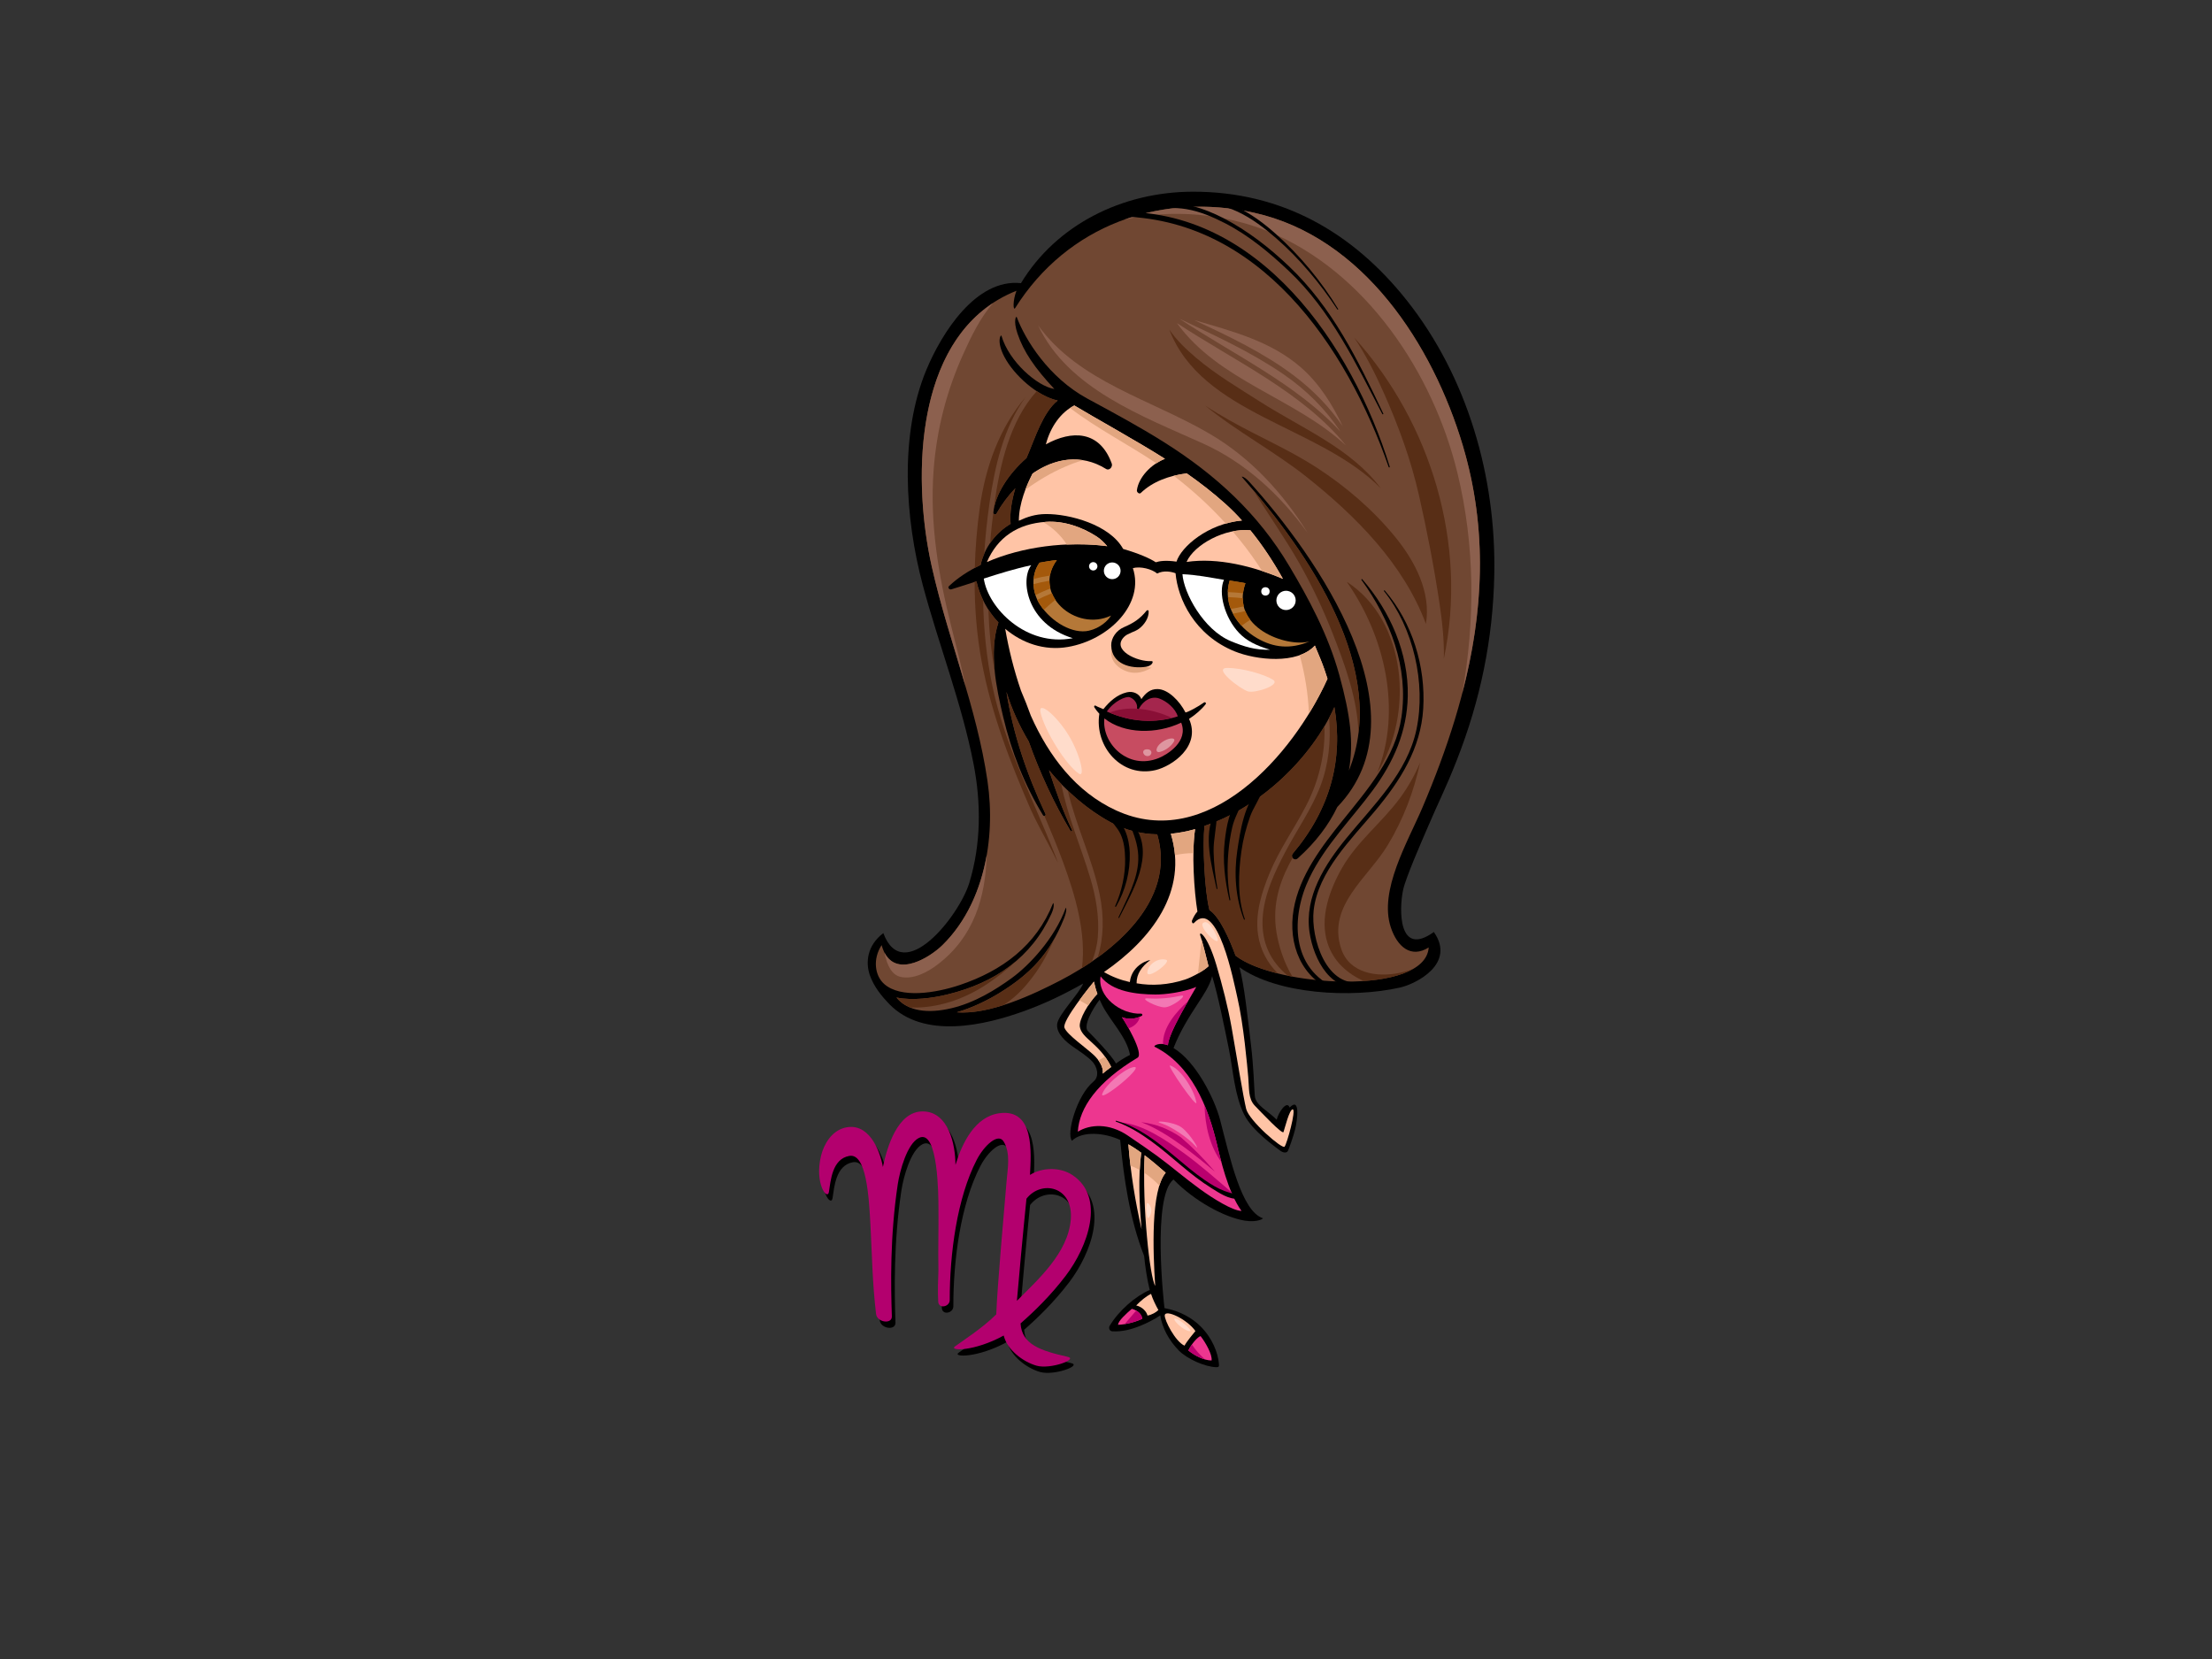 <?xml version="1.0" encoding="utf-8"?>
<!-- Generator: Adobe Illustrator 17.0.0, SVG Export Plug-In . SVG Version: 6.00 Build 0)  -->
<!DOCTYPE svg PUBLIC "-//W3C//DTD SVG 1.1//EN" "http://www.w3.org/Graphics/SVG/1.1/DTD/svg11.dtd">
<svg version="1.1" id="Layer_1" xmlns="http://www.w3.org/2000/svg" xmlns:xlink="http://www.w3.org/1999/xlink" x="0px" y="0px"
	 width="800px" height="600px" viewBox="0 0 800 600" enable-background="new 0 0 800 600" xml:space="preserve">
<rect x="0" y="0" width="800" height="600" fill="#333333" stroke="none"/>
<g>
	<path d="M508.769,108.617c-19.617-24.731-45.367-39.369-77.414-39.287c-25.471,0.064-49.268,11.914-62.11,33.079
		c-16.331-1.761-28.722,18.216-34.151,31.205c-9.873,23.603-7.769,53.868-1.389,77.869c5.773,21.701,14.091,42.704,18.393,64.785
		c2.777,14.252,2.733,29.012-1.526,43.009c-3.653,12.005-23.893,37.505-31.107,18.195c-5.961,4.548-6.398,10.657-4.934,15.047
		c1.462,4.391,4.649,8.092,7.005,10.534c12.504,12.963,34.6,7.819,49.239,2.48c7.363-2.685,13.987-5.881,20.963-9.829
		c-1.203,3.356-8.953,11.181-9.392,14.606c-0.439,3.426,3.185,6.497,5.804,8.306c2.545,1.759,5.156,3.445,6.926,5.335
		c1.611,1.728,2.793,5.237,0.34,7.266c-5.972,4.938-9.877,18.957-7.719,21.34c3.802-3.665,11.896-2.862,17.433-0.273
		c1.335,14.111,3.46,28.657,8.655,41.933c0.387,3.732,1.062,8.524,2.033,12.313c-5.11,2.217-11.165,7.428-14.476,12.951
		c-0.48,0.793-0.093,1.949,0.936,2.008c3.586,0.206,6.906-0.688,10.21-2.021c2.044-0.822,5.114-2.317,7.133-3.743
		c0.752,4.705,3.249,9.18,6.729,12.716c3.069,3.118,9.502,5.891,13.492,6.022c1.056,0.037,1.089-0.293,0.986-1.372
		c-0.35-3.772-2.29-9.055-6.587-13.352c-3.05-3.051-7.539-5.637-13.08-6.644c-0.186-1.369-4.58-40.29,3.245-46.518
		c7.554,7.802,18.489,13.712,25.804,14.887c4.58,0.734,6.792-0.774,6.506-0.873c-7.707-2.645-11.809-21.564-15.441-35.565
		c-1.901-7.33-8.614-21.064-16.847-25.99c2.274-5.855,5.466-11.044,8.955-16.335c1.8-2.726,4.197-6.301,5.017-9.659
		c2.093,6.858,4.41,18.277,6.046,26.368c1.561,7.702,1.992,16.527,5.504,23.659c2.913,5.917,11.419,11.795,12.836,12.924
		c1.414,1.123,2.677,1.027,3.046,0.172c0.371-0.858,1.928-5.072,2.561-7.701c0.855-3.534,1.901-11.911-1.986-7.899
		c-0.928-2.762-3.996,1.603-4.673,4.389c-3.249-3.293-7.618-5.193-7.912-8.593c-0.294-3.396-0.381-10.185-1.427-18.85
		c-1.072-8.868-2.381-21.422-4.127-27.689c13.664,9.727,40.34,11.315,58.048,7.342c5.854-1.313,20.319-8.626,12.26-20.093
		c-12.941,9.311-12.6-8.284-11.123-15.21c0.942-4.434,6.852-17.872,8.626-22.021c4.508-10.553,6.593-14.211,10.79-24.899
		c8.543-21.762,13.09-43.713,13.562-67.09C541.144,172.654,530.803,136.399,508.769,108.617z M397.693,361.548
		c0.298,0.659,0.609,1.319,0.955,2.007c2.764,5.499,8.918,11.542,10.03,17.968c-1.915,0.97-3.323,1.837-5.09,3.11
		c-1.363-2.726-8.222-9.854-10.101-11.693C391.607,371.102,395.187,364.767,397.693,361.548z"/>
	<path fill="#ED368F" d="M434.206,483.227c1.797,2.29,4.301,6.705,3.98,8.806c-2.746-0.035-5.883-1.584-8.405-3.609
		C430.752,486.254,433.183,483.438,434.206,483.227z"/>
	<path fill="#FFC4A6" d="M432.339,481.396c-0.222,0.244-3.158,3.759-3.945,5.283c-3.381-1.516-7.276-9.262-7.148-10.969
		C421.416,473.4,429.346,477.097,432.339,481.396z"/>
	<path fill="#FFC4A6" d="M395.622,381.609c-2.795-2.635-9.742-7.419-10.651-9.917c-0.907-2.498,9.345-15.105,10.67-16.687
		c0.247,1.258,0.768,3.201,1.251,4.427c-3.145,3.198-6.769,9.315-6.357,11.918c0.679,4.314,7.152,6.017,11.351,14.531
		c-0.739,0.474-1.93,1.476-3.091,2.413C399.219,386.015,397.42,383.298,395.622,381.609z"/>
	<path fill="#FFC4A6" d="M408.087,413.84c1.586,0.92,3.143,1.958,4.657,3.059c-1.157,8.934-0.669,18.543,0.126,27.711
		C410.56,434.49,408.914,424.309,408.087,413.84z"/>
	<path fill="#ED368F" d="M404.367,479.138c-0.033-1.376,3.151-4.223,4.967-5.776c1.191,0.275,3.557,1.374,3.771,3.595
		C410.69,478.126,407.222,479.034,404.367,479.138z"/>
	<path fill="#FFC4A6" d="M415.005,475.794c-0.315-1.409-1.831-3.135-4.085-3.665c1.692-1.727,3.522-3.277,5.373-4.182
		c0.604,1.894,1.712,4.194,2.657,5.839C418.178,474.595,416.591,475.511,415.005,475.794z"/>
	<path fill="#FFC4A6" d="M417.792,465.028c-1.909-2.862-4.769-28.741-3.814-47.204c2.75,2.092,5.315,4.313,7.61,6.31
		C416.157,430.566,416.975,452.632,417.792,465.028z"/>
	<path fill="#ED368F" d="M422.395,378.027c-3.143-1.226-5.396,0.242-4.808,0.536c13.244,6.637,19.261,21.507,22.524,35.218
		c1.164,4.885,3.99,17.492,8.897,24.164c-3.156-0.025-10.287-4.45-15.091-7.942c-5.823-4.232-9.558-7.605-15.345-11.884
		c-2.429-1.795-6.585-4.655-10.73-7.454c-6.669-4.506-13.627-4.103-18.031-1.377c0.495-8.65,7.08-18.071,21.582-26.738
		c2.491-1.489-4.659-13.373-5.632-14.655c2.18,0.799,4.609,0.787,7.131-0.48c0.445-0.224,0.257-0.835-0.226-0.814
		c-7.522,0.331-15.89-6.375-14.616-13.484c4.265,5.606,13.14,6.504,19.741,6.561c3.545,0.031,10.183-0.795,14.857-2.742
		C431.082,359.801,422.544,373.594,422.395,378.027z"/>
	<path fill="#BA006E" d="M431.077,486.281c-0.511,0.713-0.988,1.455-1.296,2.143c1.808,1.451,3.924,2.622,5.992,3.2
		C433.972,490.067,432.39,488.262,431.077,486.281z"/>
	<path fill="#BA006E" d="M410.912,473.999c-1.383,1.62-2.766,3.24-4.143,4.86c2.242-0.357,4.566-1.045,6.336-1.902
		C412.968,475.529,411.943,474.576,410.912,473.999z"/>
	<path fill="#BA006E" d="M405.379,405.94c7.504,3.821,14.103,8.954,20.65,14.246c6.204,5.013,12.343,10.311,19.903,12.307
		c-0.205-0.451-0.414-0.905-0.609-1.37c-5.684-4.834-11.252-9.825-17.3-14.187C421.689,412.37,413.554,406.657,405.379,405.94z"/>
	<path fill="#BA006E" d="M429.674,362.084c-4.62,4.137-9.198,9.708-9.053,15.517c0.549,0.06,1.137,0.177,1.775,0.425
		C422.499,374.956,426.626,367.394,429.674,362.084z"/>
	<path fill="#BA006E" d="M441.737,420.315c-0.716-2.66-1.257-4.987-1.625-6.534c-1.114-4.671-2.547-9.474-4.479-14.039
		C435.852,407.224,437.457,414.305,441.737,420.315z"/>
	<path fill="#BA006E" d="M439.029,423.339c-3.756-4.402-7.657-8.338-11.987-12.056c-4.371-3.012-9.09-4.819-14.323-5.435
		c5.458,2.054,10.664,5.511,14.942,8.599c4.065,2.933,7.937,6.108,11.763,9.339C439.294,423.635,439.157,423.489,439.029,423.339z"
		/>
	<path fill="#BA006E" d="M412.253,367.699c-2.292,0.967-4.495,0.928-6.491,0.197c0.321,0.426,1.321,2.017,2.423,4.004
		C410.181,371.241,411.86,369.767,412.253,367.699z"/>
	<path d="M464.477,401.205c0.665-0.964,1.348-0.524,1.46,0.057c-1.089,1.718-1.704,3.889-2.421,5.813
		c-0.166-0.199-0.783-0.91-0.957-1.103C462.729,404.356,463.814,402.172,464.477,401.205z"/>
	<path fill="#FFC4A6" d="M451.444,389.506c0.381,4.094-0.095,7.805,2.379,10.376c2.354,2.444,9.999,10.568,10.378,9.521
		c0.381-1.046,2.131-8.272,3.334-8.188c1.329,0.097-2.106,12.533-2.957,13.502c-0.853,0.972-12.85-9.408-13.894-13.691
		c-1.048-4.283-3.624-20.23-5.239-29.324c-1.336-7.503-3.361-15.399-5.533-22.712c-3.28-11.058-6.471-12.601-5.806-10.621
		c1.002,2.989,1.832,6.533,2.969,11.075c-1.53,1.543-5.982,4.004-8.427,4.805c-6.102,2.005-12.119,2.346-17.582,1.376
		c-0.035-3.359,1.83-6.068,4.856-8.331c0.47-0.352-6.543,1.127-7.303,7.888c-3.282-0.725-6.456-1.925-9.343-3.624
		c17.18-11.847,30.521-29.207,24.176-50.015c2.914-0.275,5.845-0.854,8.765-1.664c-1.271,8.472-0.364,22.434,0.853,29.798
		c-0.661,0.699-1.307,1.726-1.924,3.139c-0.273,0.628,0.209,1.5,0.706,0.962c8.512-9.195,14.436,21.722,15.614,26.793
		C449.815,370.661,451.061,385.414,451.444,389.506z"/>
	<path fill="#FFC4A6" d="M402.087,167.674c-4.386-12.102-14.521-12.114-23.839-6.965c1.731-6.585,5.574-11.676,10.295-14.064
		c6.469,3.936,23.054,13.096,32.784,19.295c-5.013,1.895-9.575,6.732-10.154,11.398c-0.087,0.688,0.87,1.468,1.396,0.959
		c4.34-4.193,10.393-6.314,16.627-7.099c4.868,3.422,9.604,7.066,14.089,11.121c2.062,1.865,4.025,3.846,5.893,5.917
		c-12.329,1.154-21.973,9.49-23.682,14.889c-3.971-0.567-6.177-0.2-7.491,0.226c-2.042-1.361-6.129-3.177-11.803-4.819
		c-4.831-8.78-19.466-12.724-28.049-12.618c-3.686,0.045-6.539,0.975-9.676,2.415c0.039-6.247,2.725-12.714,4.974-17.077
		c7.858-5.394,17.395-7.35,26.583-1.645C401.232,170.347,402.49,168.798,402.087,167.674z"/>
	<path fill="#FFFFFF" d="M448.175,228.959c2.667,2.782,6.048,4.49,11.109,6.017c-5.216,0.189-9.382-1.128-14.062-3.059
		c-10.053-4.15-17.116-17.556-17.569-24.252c5.315,0.23,9.738,1.165,15.012,2.035C440.559,214.348,442.853,223.404,448.175,228.959z
		"/>
	<path fill="#B57838" d="M454.656,230.812c-7.08-4.109-12.623-11.909-9.931-20.855c1.205,0.221,4.495,0.684,5.702,0.96
		c-5.723,16.191,15.105,23.365,23.206,21.052C466.709,234.918,460.557,234.238,454.656,230.812z"/>
	<path fill="#FFC4A6" d="M429.129,203.237c2.76-6.3,13.962-12.373,23.087-11.448c4.419,5.421,8.299,11.364,11.778,17.56
		C453.306,204.828,440.451,201.557,429.129,203.237z"/>
	<path fill="#B57838" d="M401.834,222.624c-1.056,1.791-3.951,4.552-8.009,5.475c-5.825,1.324-13.463-3.074-17.627-9.323
		c-3.143-4.712-3.294-11.144-0.232-15.275c1.3-0.215,4.439-0.826,6.249-0.927C373.189,214.842,388.967,228.739,401.834,222.624z"/>
	<path fill="#A4590B" d="M449.57,214.55c0.141-1.158,0.41-2.367,0.857-3.634c-1.207-0.275-4.497-0.739-5.702-0.96
		c-0.429,1.426-0.625,2.819-0.665,4.174C445.903,214.21,447.738,214.355,449.57,214.55z"/>
	<path fill="#A4590B" d="M449.848,219.265c-0.226-0.929-0.387-1.89-0.393-2.92c-1.775-0.188-3.555-0.322-5.34-0.399
		c0.135,1.488,0.505,2.909,1.031,4.271C446.727,219.998,448.288,219.635,449.848,219.265z"/>
	<path fill="#A4590B" d="M452.194,224.15c-0.739-0.97-1.352-2.019-1.808-3.154c-1.481,0.348-2.957,0.691-4.452,0.931
		c0.82,1.58,1.88,3.043,3.1,4.369C450.067,225.55,451.123,224.838,452.194,224.15z"/>
	<path fill="#A4590B" d="M379.737,208.163c0.327-1.851,1.114-3.736,2.478-5.59c-1.81,0.101-4.949,0.711-6.249,0.927
		c-1.236,1.668-1.922,3.715-2.127,5.865C375.784,208.858,377.749,208.451,379.737,208.163z"/>
	<path fill="#A4590B" d="M379.908,212.804c-0.213-0.908-0.356-1.833-0.344-2.783c-1.946,0.302-3.874,0.723-5.779,1.238
		c0.054,1.333,0.296,2.679,0.716,3.98C376.254,214.32,378.068,213.536,379.908,212.804z"/>
	<path fill="#A4590B" d="M377.508,220.53c1.371-1.248,2.773-2.455,4.197-3.638c-0.491-0.75-0.919-1.532-1.249-2.356
		c-1.799,0.722-3.574,1.498-5.284,2.407c0.294,0.634,0.634,1.247,1.025,1.832C376.602,219.382,377.047,219.961,377.508,220.53z"/>
	<path fill="#FFC4A6" d="M378.347,188.726c6.44-0.413,12.894,1.847,18.242,5.287c1.522,0.983,2.735,2.206,3.843,3.511
		c-14.449-1.902-30.765,0.191-43.506,5.742C360.738,194.452,367.899,189.396,378.347,188.726z"/>
	<path fill="#FFFFFF" d="M372.957,204.427c-4.071,5.277-1.621,21.292,15.043,26.385c-16.896,3.237-30.612-10.887-32.2-21.557
		C361.279,207.487,367.248,205.623,372.957,204.427z"/>
	<path fill="#FFC4A6" d="M386.224,233.979c15.082-2.603,27.767-15.694,23.495-28.504c2.725-0.76,6.922,0.347,8.794,1.949
		c2.329-1.235,5.166-0.668,6.643-0.101c0.795,9.195,6.812,22.362,21.414,28.268c7.707,3.118,22.591,4.852,28.976-2.114
		c0.669,1.596,1.338,3.193,1.982,4.776c0.99,2.419,1.826,4.826,2.578,7.223c-12.37,27.519-43.326,62.841-76.47,47.613
		c-14.521-6.667-24.309-19.614-30.811-34.229c-1.099-3.059-2.288-6.079-3.57-9.063c-2.578-7.464-4.439-15.103-5.713-22.381
		C369.617,232.541,377.645,235.458,386.224,233.979z"/>
	<path fill="#E2A680" d="M393.587,363.631c1.031-1.572,2.197-3.072,3.305-4.199c-0.482-1.226-1.004-3.169-1.251-4.427
		c-0.586,0.701-2.928,3.571-5.274,6.763C391.479,362.353,392.566,362.961,393.587,363.631z"/>
	<path fill="#E2A680" d="M397.26,383.493c1.071,1.497,1.822,3.248,1.534,4.801c1.161-0.937,2.352-1.939,3.091-2.413
		c-0.694-1.406-1.454-2.611-2.232-3.688C398.848,382.61,398.047,383.041,397.26,383.493z"/>
	<path fill="#E2A680" d="M412.2,423.141c0.106-2.106,0.278-4.193,0.545-6.241c-1.514-1.102-3.071-2.139-4.657-3.059
		c0.207,2.597,0.462,5.177,0.768,7.743C410.005,422.016,411.123,422.532,412.2,423.141z"/>
	<path fill="#E2A680" d="M419.308,428.771c0.6-1.918,1.342-3.523,2.28-4.636c-2.294-1.997-4.86-4.218-7.61-6.31
		c-0.106,2.025-0.162,4.143-0.18,6.306C415.767,425.433,417.602,427.004,419.308,428.771z"/>
	<path fill="#E2A680" d="M431.616,308.561c0.044-3.166,0.224-6.169,0.603-8.681c-2.919,0.81-5.851,1.388-8.765,1.664
		c0.806,2.64,1.288,5.224,1.495,7.748C427.129,308.784,429.369,308.544,431.616,308.561z"/>
	<path fill="#E2A680" d="M433.26,352.094c1.586-0.902,3.06-1.889,3.816-2.65c-0.94-3.751-1.673-6.798-2.464-9.437
		C434.055,344.023,433.73,348.072,433.26,352.094z"/>
	<path fill="#E2A680" d="M443.329,189.363c1.864-0.536,3.814-0.937,5.847-1.127c-1.868-2.071-3.831-4.051-5.893-5.917
		c-4.485-4.055-9.221-7.7-14.089-11.121c-1.586,0.199-3.16,0.489-4.698,0.873C431.26,177.241,437.596,183.032,443.329,189.363z"/>
	<path fill="#E2A680" d="M418.211,167.555c1-0.645,2.042-1.21,3.116-1.615c-9.73-6.2-26.315-15.359-32.784-19.295
		c-0.532,0.269-1.048,0.583-1.555,0.918C396.825,155.045,407.936,160.667,418.211,167.555z"/>
	<path fill="#E2A680" d="M391.742,166.442c-6.456-1.05-12.786,1.029-18.292,4.808c-0.872,1.693-1.804,3.702-2.628,5.89
		c4.475-3.252,9.289-6.149,14.323-8.314C387.155,167.962,389.421,167.042,391.742,166.442z"/>
	<path fill="#E2A680" d="M455.128,204.464c0.447,0.673,0.857,1.365,1.29,2.046c2.607,0.854,5.152,1.812,7.577,2.839
		c-3.479-6.195-7.359-12.139-11.778-17.56c-2.071-0.209-4.247-0.045-6.409,0.388C449.156,196.089,452.291,200.179,455.128,204.464z"
		/>
	<path fill="#E2A680" d="M396.589,194.014c-5.348-3.44-11.802-5.7-18.242-5.287c-0.348,0.023-0.66,0.09-1,0.121
		c3.441,2.006,6.512,4.936,8.471,8.116c4.945-0.213,9.879-0.061,14.615,0.561C399.325,196.22,398.111,194.996,396.589,194.014z"/>
	<path fill="#E2A680" d="M473.399,258.08c2.607-4.247,4.866-8.511,6.707-12.603c-0.752-2.398-1.588-4.805-2.578-7.223
		c-0.644-1.583-1.313-3.179-1.982-4.776c-1.452,1.582-3.35,2.695-5.491,3.465C471.952,243.864,473.101,250.941,473.399,258.08z"/>
	<path fill="#E2A680" d="M406.828,238.094c-2.924-2.151-3.748-4.764-2.731-7.253c-2.944,3.204-3.319,7.976,1.164,10.875
		c3.86,2.493,7.81,1.826,11.233-0.228C412.98,241.208,409.394,239.984,406.828,238.094z"/>
	<path fill="#704732" d="M514.474,291.994c-5.317,12.496-15.902,30.096-11.455,43.44c2.317,6.939,7.272,11.284,13.693,7.225
		c-1.199,17.568-55.232,14.391-69.857,2.971c-2.106-5.781-5.731-14.105-9.432-16.474c-1.824-7.183-2.505-23.303-1.824-30.454
		c20.414-6.719,38.928-24.857,47.005-42.985c3.228,18.85-1.379,36.757-15.026,52.966c-1.027,1.223,0.557,2.835,1.764,1.756
		c6.574-5.883,11.215-12.107,14.306-18.565c32.554-33.842-7.541-90.835-31.838-117.623c-1.673-1.846-2.994-2.124-2.622-1.701
		c24.479,27.758,53.178,69.906,38.657,106.149c1.768-10.109,0.603-19.813-3.464-34.565c-4.067-14.753-11.208-27.843-18.06-39.362
		c-11.368-19.122-26.659-33.071-45.268-44.809c-9.018-5.686-18.387-10.712-27.753-15.784c-13.995-7.579-22.477-21.231-25.578-29.493
		c-0.205-0.551-1.344,1.196,0.261,5.939c2.236,6.629,6.247,12.461,13.341,20.056c-6.112-0.947-16.41-9.885-19.124-19.217
		c-0.205-0.705-1.961,1.871,1.048,7.598c3.53,6.714,12.051,14.285,19.286,15.787c-5.253,4.123-8.361,13.923-10.465,18.846
		c-0.269,0.632-0.555,1.309-0.837,1.975c-6.423,5.621-11.38,13.189-11.966,19.664c-0.062,0.678,0.791,1.011,1.143,0.384
		c1.822-3.238,4.143-6.362,6.804-9.144c-1.282,4.364-2.089,8.824-1.71,12.878c-5.406,3.229-9.421,8.458-10.858,14.863
		c-4.388,2.134-8.311,4.682-11.444,7.677c-0.58,0.552,0.211,1.347,0.835,1.159c3.108-0.949,6.121-1.935,9.107-2.905
		c1.327,5.74,4.135,10.843,7.951,14.863c-3.532,10.69-0.77,23.634,1.714,34.131c2.978,12.566,7.676,24.589,14.416,35.6
		c0.331,0.539,1.182,0.162,0.903-0.432c-6.773-14.396-11.743-29.024-14.138-44.197c1.913,6.22,4.665,12.279,8.063,17.954
		c4.017,11.325,9.152,22.336,15.124,32.385c0.186,0.31,0.733,0.045,0.574-0.284c-3.361-7.024-5.949-14.349-8.376-21.728
		c6.4,7.81,14.06,14.382,22.348,18.873c5.317,2.88,11.006,4.223,16.82,4.338c0.01,0.039,0,0.075,0.01,0.115
		c7.071,24.232-16.496,43.083-35.004,52.696c-9.672,5.025-25.462,12.504-37.491,11.547c5.808-1.688,11.382-4.497,15.467-7.011
		c11.291-6.95,18.186-14.327,23.243-26.806c1.292-3.186,0.793-4.237,0.669-3.903c-4.025,11.033-13.233,20.775-19.518,25.337
		c-5.92,4.298-13.447,8.952-21.866,10.929c-8.415,1.981-15.838,1.121-19.832-3.891c5.889,1.233,13.223,0.161,18.236-1.048
		c17.553-4.231,30.693-13.568,37.839-29.318c1.273-2.811,0.687-4.051,0.555-3.728c-6.065,15.31-18.41,24.424-33.695,29.562
		c-8.67,2.912-21.348,4.982-27.372-0.357c-3.421-3.028-4.203-9.035-0.934-14.053c3.624,13.12,17.128,4.786,22.025-0.023
		c14.724-14.458,19.402-37.895,16.269-59.335c-3.909-26.746-14.351-51.539-20.203-77.776c-7.309-32.796-6.195-84.958,30.689-99.531
		c-1.367,3.417-1.269,7.513-0.443,6.203c18.785-29.842,52.442-41.938,86.277-34.445c39.572,8.765,64.725,47.818,75.586,84.243
		C542.531,206.385,532.312,250.052,514.474,291.994z"/>
	<path fill="#8C604E" d="M349.193,248.201c-1.458-7.295-3.363-14.536-5.164-21.699c-4.657-18.515-7.813-37.349-6.371-56.513
		c1.095-14.622,4.671-28.55,10.701-41.902c2.642-5.855,6.044-13.11,10.842-18.539c-28.56,18.722-28.964,65.063-22.261,95.14
		C340.231,219.449,344.975,233.749,349.193,248.201z"/>
	<path fill="#8C604E" d="M320.115,345.605c0.733,3.017,2.127,6.916,5.584,7.697c4.628,1.046,9.73-1.693,13.302-4.396
		c13.244-10.021,17.435-24.44,17.847-39.659c-2.17,12.463-7.33,24.058-15.975,32.551c-4.502,4.423-16.281,11.812-20.961,2.77
		C319.982,344.913,320.03,345.263,320.115,345.605z"/>
	<path fill="#8C604E" d="M437.53,156.906c-21.091-12.404-47.281-18.766-62.059-39.201c10.744,22.915,37.853,32.852,59.69,42.728
		c15.281,6.91,27.887,18.57,37.77,32.292C463.976,178.378,452.645,165.794,437.53,156.906z"/>
	<path fill="#8C604E" d="M425.661,116.854c15.146,20.978,42.723,27.13,61.145,44.281
		C471.204,141.824,446.286,130.465,425.661,116.854z"/>
	<path fill="#8C604E" d="M464.152,135.332c-11.774-8.071-24.789-13.997-37.656-20.096c19.458,12.88,42.485,23.72,58.329,40.914
		C479.466,148.033,472.496,141.049,464.152,135.332z"/>
	<path fill="#8C604E" d="M470.581,132.959c-10.912-9.579-24.976-13.182-38.7-17.208c12.505,5.853,25.098,11.793,36.101,20.105
		c6.997,5.285,12.894,11.399,17.642,18.316C481.843,146.24,477.197,138.768,470.581,132.959z"/>
	<path fill="#8C604E" d="M458.534,83.635c35.436,14.417,59.702,51.196,68.523,87.229c6.402,26.155,6.512,53.505,1.76,79.982
		c7.614-29.147,9.361-59.059,0.23-89.688c-10.86-36.425-36.014-75.478-75.586-84.243c-16.205-3.588-32.366-2.671-46.873,2.524
		C423.801,75.442,443.023,77.324,458.534,83.635z"/>
	<path fill="#582E16" d="M487.078,210.415c13.964,19.948,19.948,46.615,11.005,69.119
		C511.492,258.118,508.778,224.482,487.078,210.415z"/>
	<path fill="#582E16" d="M499.404,176.633c-10.753-14.448-28.349-21.586-43.76-31.409c-7.835-4.996-15.921-9.77-23.032-15.802
		c-3.516-2.984-7.092-6.343-9.715-10.232C434.703,150.066,477.095,153.934,499.404,176.633z"/>
	<path fill="#582E16" d="M522.191,238.209c8.684-41.042-4.45-85.048-32.391-116.091c4.276,6.403,7.752,13.357,10.867,20.409
		c5.216,11.816,9.597,23.761,12.471,36.381c2.967,13.021,5.539,26.31,7.508,39.525C521.622,224.976,522.338,231.617,522.191,238.209
		z"/>
	<path fill="#582E16" d="M476.097,169.042c-9.962-6.448-20.915-11.098-31.229-16.924c-3.006-1.699-6.059-3.494-9.022-5.444
		c11.492,9.416,25.1,16.604,36.654,25.776c17.793,14.129,35.153,31.522,43.203,53.197c1.917-11.323-3.849-22.525-10.997-31.311
		C496.665,184.452,486.783,175.957,476.097,169.042z"/>
	<path fill="#582E16" d="M453.181,177.173c5.52,8.934,11.625,17.502,16.801,26.646c4.607,8.139,8.636,16.721,12.053,25.431
		c4.05,10.328,9.059,23.632,9.26,36.043C495.205,234.466,473.635,201.3,453.181,177.173z"/>
	<path fill="#582E16" d="M506.026,351.88c-8.086,1.644-18.06,0.15-20.994-8.823c-5.096-15.6,9.771-25.609,16.896-37.455
		c5.669-9.425,9.432-19.399,11.662-29.779c-1.88,4.46-4.276,8.714-7.169,12.667c-6.574,8.989-15.587,15.759-21.135,25.546
		c-4.458,7.867-8.104,17.951-5.185,27.001c2.17,6.719,7.131,11.011,13.062,13.768c7.202-0.493,13.62-1.899,17.938-4.392
		C509.424,351.038,507.722,351.535,506.026,351.88z"/>
	<path fill="#582E16" d="M454.985,337.971c-1.091-7.55,1.321-15.298,4.178-22.188c3.531-8.519,8.813-15.953,13.053-24.079
		c4.806-9.209,7.102-18.928,6.8-29.069c-9.249,15.653-25.607,30.207-43.417,36.068c-0.681,7.151,0,23.271,1.824,30.454
		c3.7,2.369,7.326,10.693,9.432,16.474c3.373,2.633,8.86,4.812,15.292,6.413C458.397,348.256,455.805,343.641,454.985,337.971z"/>
	<path fill="#582E16" d="M477.536,284.308c-3.216,8.4-8.411,15.672-12.581,23.589c-3.959,7.514-7.937,15.9-8.326,24.542
		c-0.385,8.511,2.895,15.296,9.069,20.407c0.569,0.119,1.128,0.242,1.708,0.351c-3.062-5.055-4.974-11.165-5.758-16.062
		c-1.408-8.819,0.518-16.664,4.611-24.619c0.394-0.766,0.812-1.518,1.244-2.261c-0.306-0.427-0.379-1.031,0.075-1.572
		c13.647-16.21,18.255-34.117,15.026-52.966c-0.58,1.3-1.228,2.601-1.911,3.897C481.379,267.977,480.561,276.398,477.536,284.308z"
		/>
	<path fill="#582E16" d="M391.317,350.112c1.207-0.758,2.416-1.553,3.613-2.381c1.099-2.818,1.864-5.772,2.114-8.88
		c0.588-7.305-0.69-14.497-2.785-21.486c-3.388-11.298-8.208-22.237-10.432-33.818c-1.539-1.607-3.031-3.271-4.456-5.007
		c2.427,7.379,5.015,14.705,8.376,21.728c0.159,0.328-0.387,0.593-0.574,0.284c-5.972-10.05-11.107-21.06-15.124-32.385
		c-3.398-5.676-6.15-11.734-8.063-17.954c2.396,15.173,7.365,29.801,14.138,44.197c0.172,0.368-0.087,0.649-0.387,0.686
		c2.394,5.604,4.738,11.238,6.839,16.987C388.878,323.854,392.887,337.323,391.317,350.112z"/>
	<path fill="#582E16" d="M418.55,301.865c-0.01-0.04,0-0.075-0.01-0.115c-5.814-0.115-11.503-1.458-16.82-4.338
		c-5.535-2.997-10.773-6.936-15.554-11.536c2.932,12.703,8.837,24.603,11.502,37.422c1.708,8.208,1.516,15.864-0.675,22.976
		C411.452,335.763,423.955,320.393,418.55,301.865z"/>
	<path fill="#582E16" d="M361.093,225.109c-1.346-1.419-2.561-2.979-3.636-4.648c0.261,7.607,1.006,15.183,2.333,22.659
		C359.127,236.947,359.242,230.719,361.093,225.109z"/>
	<path fill="#582E16" d="M358.086,196.446c1.934-2.835,4.456-5.223,7.417-6.993c-0.379-4.054,0.429-8.514,1.71-12.878
		c-2.661,2.782-4.982,5.906-6.804,9.144c-0.352,0.626-1.205,0.294-1.143-0.384c0.586-6.475,5.543-14.043,11.966-19.664
		c0.282-0.666,0.567-1.343,0.837-1.975c2.104-4.923,5.212-14.723,10.465-18.846c-2.462-0.51-5.069-1.734-7.576-3.375
		c-9.798,10.77-13.44,27.089-15.337,40.951C358.989,187.069,358.471,191.747,358.086,196.446z"/>
	<path fill="#582E16" d="M329.263,364.387c9.823,0.328,19.536-3.014,27.802-8.545c3.491-2.336,7.177-5.149,10.537-8.357
		c-6.798,5.846-15.273,9.85-25.148,12.231c-5.013,1.208-12.347,2.281-18.236,1.048C325.542,362.425,327.275,363.59,329.263,364.387z
		"/>
	<path fill="#582E16" d="M371.27,356.096c3.038-3.601,5.692-7.539,7.769-11.775c0.81-1.654,1.725-3.446,2.551-5.305
		c-4.729,8.599-10.968,14.481-20.066,20.081c-4.085,2.514-9.659,5.323-15.467,7.011c5.222,0.414,11.152-0.76,16.987-2.636
		C366.085,361.431,368.859,358.962,371.27,356.096z"/>
	<path fill="#582E16" d="M372.885,293.023c2.996,6.456,6.661,12.697,9.792,19.116c-0.437-1.169-0.882-2.327-1.333-3.469
		c-7.926-20.176-18.01-39.265-22.464-60.686c-2.11-10.144-3.141-20.522-3.326-30.933c-1.035-2.139-1.859-4.412-2.412-6.804
		c-0.219,0.07-0.441,0.142-0.656,0.211c0.013,9.693,0.793,19.378,2.539,28.754C358.521,257.987,365.29,275.598,372.885,293.023z"/>
	<path fill="#582E16" d="M355.953,200.336c0.395-6.168,1.044-12.317,1.917-18.393c1.857-12.91,5.098-27.583,13.126-38.431
		c-9.612,11.307-14.637,25.494-16.675,40.274c-0.979,7.097-1.584,14.35-1.779,21.631c0.696-0.374,1.381-0.752,2.102-1.1
		C354.957,202.925,355.411,201.607,355.953,200.336z"/>
	<path d="M373.81,427.205c0.391-7.942,1.754-24.031-11.053-22.305c-8.962,1.208-13.54,11.012-15.902,18.689
		c0.025-7.194-2.429-19.272-11.788-19.349c-9.181-0.069-12.973,13.039-14.453,20.096c-1.143-6.555-5.398-16.408-13.915-14.162
		c-4.607,1.219-7.413,5.84-8.454,10.102c-2.468,10.088,2.332,16.346,2.851,13.062c0.638-3.985,1.131-11.868,7.336-12.997
		c6.206-1.134,7.131,14.585,7.696,25.243c0.561,10.662,0.679,20.635,2.019,31.904c0.366,3.094,5.812,3.841,5.711,0.848
		c-0.385-11.132-0.719-28.911,2.137-47.755c0.747-4.932,3.394-14.624,7.628-16.746c7.148-3.582,7.048,21.956,7.08,24.861
		c0.091,7.701-0.164,15.404-0.006,23.09c-0.151,3.74-0.278,7.477-0.077,11.224c0.147,2.809,4.174,1.917,4.17-0.543
		c-0.025-16.8,2.638-36.892,9.734-50.662c2.694-5.237,7.765-9.896,9.732-6.719c2.623,4.235,1.466,9.873,1.073,14.626
		c-0.727,8.784-3.365,37.983-3.711,47.932c-4.839,4.87-12.826,10.021-14.975,11.622c-2.149,1.601,6.936,1.911,17.664-3.968
		c1.259,5.152,6.901,9.482,11.877,10.904c4.972,1.421,15.163-2.325,11.254-3.206c-9.703-2.189-16.573-4.423-17.037-12.075
		c4.889-4.268,10.86-10.052,16.306-17.203c8.023-10.536,14.523-28.379,2.491-36.436C384.673,424.251,378.138,424.481,373.81,427.205
		z M388.572,443.319c-0.977,12.026-11.72,21.632-19.489,29.422c0.426-5.272,2.358-26.307,3.456-36.923
		C377.9,428.906,389.551,431.296,388.572,443.319z"/>
	<path fill="#B3006E" d="M372.506,424.923c0.389-7.942,1.752-24.033-11.053-22.305c-8.96,1.207-13.542,11.011-15.902,18.687
		c0.023-7.194-2.431-19.273-11.788-19.347c-9.179-0.07-12.973,13.036-14.453,20.097c-1.143-6.556-5.398-16.412-13.915-14.162
		c-4.607,1.219-7.413,5.84-8.454,10.098c-2.466,10.088,2.332,16.347,2.853,13.066c0.634-3.986,1.126-11.87,7.334-12.999
		c6.204-1.133,7.131,14.586,7.694,25.244c0.563,10.659,0.681,20.633,2.019,31.905c0.371,3.094,5.812,3.841,5.713,0.848
		c-0.383-11.132-0.718-28.911,2.137-47.755c0.746-4.932,3.392-14.625,7.626-16.746c7.15-3.583,7.048,21.956,7.084,24.86
		c0.089,7.702-0.166,15.406-0.01,23.09c-0.149,3.742-0.275,7.478-0.075,11.223c0.149,2.81,4.176,1.918,4.168-0.543
		c-0.025-16.799,2.64-36.892,9.736-50.662c2.694-5.236,7.765-9.894,9.732-6.719c2.625,4.236,1.466,9.873,1.07,14.627
		c-0.727,8.781-3.363,37.983-3.711,47.931c-4.835,4.869-12.821,10.021-14.973,11.621c-2.149,1.603,6.937,1.91,17.662-3.967
		c1.259,5.153,6.905,9.482,11.879,10.905c4.97,1.421,15.163-2.328,11.254-3.207c-9.701-2.188-16.573-4.423-17.037-12.075
		c4.889-4.266,10.86-10.051,16.306-17.202c8.024-10.538,14.523-28.38,2.489-36.437C383.368,421.968,376.833,422.199,372.506,424.923
		z M387.267,441.037c-0.975,12.025-11.717,21.631-19.491,29.42c0.429-5.271,2.363-26.306,3.458-36.923
		C376.595,426.624,388.245,429.013,387.267,441.037z"/>
	<path d="M416.442,239.099c-5.021,0.351-14.714-4.012-9.844-8.813c1.348-1.325,3.74-1.711,5.293-2.864
		c1.959-1.455,3.651-3.92,3.537-6.399c-0.017-0.372-0.518-0.449-0.725-0.195c-2.518,3.102-4.765,4.502-8.276,6.02
		c-2.644,1.146-4.603,3.866-4.541,6.585c0.161,6.789,7.09,8.546,12.6,7.717C416.755,240.812,417.413,239.032,416.442,239.099z"/>
	<path d="M435.447,254.068c-2.158,1.528-5.636,3.43-6.696,3.613c-2.118-4.156-6.27-8.386-10.063-8.47
		c-2.737-0.064-4.473,1.565-5.893,3.636c-0.714-1.88-2.907-3.014-5.228-2.467c-3.601,0.846-6.305,3.336-8.519,6.095
		c-1.029-0.503-1.812-0.674-2.835-1.273c-0.352-0.205-0.632,0.288-0.458,0.574c0.538,0.862,1.159,1.643,1.834,2.364
		c-1.843,11.851,8.017,23.306,20.358,20.37c5.82-1.384,16.517-8.525,12.09-18.514c2.133-1.354,4.628-3.494,6.013-5.335
		C436.345,254.265,435.834,253.791,435.447,254.068z"/>
	<path fill="#A4264D" d="M408.584,252.161c1.928,0.682,2.837,2.611,2.64,3.815c-0.066,0.43,0.443,0.768,0.648,0.386
		c1.704-3.179,4.713-4.7,7.376-3.745c2.845,1.023,5.895,3.693,6.703,6.468c-8.21,2.665-17.335,2.058-25.649-1.766
		C402.907,253.526,407.265,251.697,408.584,252.161z"/>
	<path fill="#8A0F36" d="M411.881,256.352c-0.004,0.004-0.008,0.006-0.008,0.01c-0.143,0.265-0.416,0.175-0.559-0.042
		c-3.441-0.217-6.862,0.177-10.032,1.393c7.345,3.135,15.246,3.773,22.574,1.915C420.134,257.909,416.01,256.692,411.881,256.352z"
		/>
	<path fill="#C74C61" d="M419.109,274.148c-11.196,4.571-20.741-5.413-19.696-14.32c7.287,5.721,18.905,5.725,27.786,1.528
		C429.922,268.168,422.18,272.897,419.109,274.148z"/>
	<circle fill="#FFFFFF" cx="465.112" cy="217.147" r="3.491"/>
	<path fill="#FFFFFF" d="M405.278,206.438c0,1.672-1.352,3.028-3.027,3.028c-1.673,0-3.025-1.356-3.025-3.028
		c0-1.672,1.352-3.025,3.025-3.025C403.926,203.412,405.278,204.765,405.278,206.438z"/>
	<circle fill="#FFFFFF" cx="457.663" cy="213.889" r="1.515"/>
	<path fill="#FFFFFF" d="M396.898,204.809c0,0.836-0.679,1.514-1.516,1.514c-0.832,0-1.512-0.677-1.512-1.514
		c0-0.837,0.679-1.514,1.512-1.514C396.219,203.295,396.898,203.972,396.898,204.809z"/>
	<path d="M447.936,432.621c-1.561-0.97-3.392-1.235-5.104-1.888c-2.534-0.961-4.804-2.371-7.03-3.883
		c-3.798-2.574-7.282-5.606-10.809-8.531c-6.479-5.376-13.068-10.689-21.305-12.991c-0.211-0.058-0.271,0.255-0.074,0.326
		c9.092,3.266,16.412,9.828,23.688,15.947c3.452,2.907,6.988,5.703,10.829,8.086c2.717,1.684,6.307,4.187,9.641,3.821
		C448.266,433.454,448.322,432.859,447.936,432.621z"/>
	<path d="M496.536,285.74c7.512-10.194,12.339-21.165,12.604-33.945c0.325-15.571-6.365-30.744-16.478-42.319
		c-0.141-0.158-0.402,0.068-0.282,0.236c10.444,14.473,17.101,31.57,14.474,49.649c-2.108,14.488-12.239,26.146-21.085,37.139
		c-7.672,9.535-15.815,20.072-17.923,32.48c-2.12,12.476,2.828,25.156,15.192,29.639c0.729,0.264,1.068-0.834,0.371-1.131
		c-16.642-7.07-16.617-25.916-9.825-40.017C479.269,305.666,488.831,296.194,496.536,285.74z"/>
	<path d="M500.806,213.556c-0.128-0.152-0.395,0.067-0.269,0.226c10.651,13.311,15.246,33.369,11.747,50.011
		c-3.311,15.741-15.513,27.335-25.313,39.307c-7.848,9.589-15.238,21.117-13.37,34.01c1.439,9.931,8.057,22.697,19.727,19.273
		c0.872-0.255,0.441-1.498-0.416-1.317c-13.219,2.816-18.93-15.921-17.813-25.826c1.582-14.018,13.643-25.754,22.222-35.995
		c9.067-10.822,16.515-22.467,17.404-36.919C515.66,241.046,510.799,225.162,500.806,213.556z"/>
	<path d="M403.926,76.682c-0.907,0.03-0.859,1.592,0.043,1.594c51.26,0.182,83.042,46.834,98.272,90.657
		c0.087,0.246,0.462,0.119,0.383-0.13C489.119,125,455.184,75.024,403.926,76.682z"/>
	<path d="M466.11,96.244c-7.119-6.77-14.981-12.872-23.725-17.396c-3.296-1.703-7.173-3.333-11.185-4.335
		c11.397-2.988,22.243,4.554,30.442,11.738c8.38,7.335,15.909,16.346,22.015,25.659c0.124,0.185,0.412,0.008,0.294-0.18
		c-6.131-10.093-13.718-19.233-22.524-27.108c-8.138-7.277-20.623-15.898-31.753-10.457c-4.624-0.955-9.351-0.992-13.498,0.732
		c-0.298,0.125-0.151,0.525,0.139,0.514c4.342-0.148,8.448-0.491,12.78,0.234c4.881,0.817,9.512,2.809,13.888,5.05
		c8.591,4.4,16.165,10.715,23.145,17.313c15.279,14.437,24.204,33.4,33.813,51.755c0.101,0.197,0.447,0.033,0.35-0.169
		C491.084,130.15,481.913,111.271,466.11,96.244z"/>
	<path d="M410.465,298.882c-0.445-0.64-1.547-0.165-1.255,0.606c1.462,3.88,2.584,7.268,2.468,11.457
		c-0.203,7.235-4.23,14.313-7.177,20.844c-0.081,0.181,0.182,0.329,0.269,0.15C409.522,322.466,417.674,309.224,410.465,298.882z"/>
	<path d="M401.232,294.747c-0.377-0.107-0.681,0.38-0.464,0.686c1.501,2.126,3.315,3.784,4.46,6.175
		c1.319,2.753,1.63,5.948,1.69,8.957c0.122,5.755-1.267,11.91-3.615,17.137c-0.103,0.226,0.218,0.382,0.342,0.17
		c3.416-5.92,5.133-12.578,4.949-19.422C408.46,303.54,406.59,296.27,401.232,294.747z"/>
	<path d="M452.105,295.344c1.139-3.223,3.323-6.056,4.317-9.279c0.172-0.557-0.493-1.019-0.946-0.635
		c-5.388,4.604-6.99,15.494-7.974,22.079c-1.251,8.345-0.704,17.093,2.371,24.99c0.083,0.211,0.416,0.113,0.34-0.108
		c-2.744-7.876-2.375-16.504-1.226-24.647C449.585,303.514,450.684,299.366,452.105,295.344z"/>
	<path d="M445.648,299.255c0.795-3.486,2.601-6.395,3.787-9.699c0.201-0.558-0.507-1.008-0.944-0.632
		c-3.998,3.439-4.951,10.261-5.535,15.17c-0.849,7.122,0.06,14.473,1.671,21.419c0.054,0.237,0.393,0.118,0.35-0.111
		c-1.066-5.655-1.213-11.497-0.716-17.222C444.526,305.163,444.974,302.207,445.648,299.255z"/>
	<path d="M438.917,308.029c-0.114-4.548,1.187-8.965,1.104-13.451c-0.008-0.475-0.66-0.553-0.866-0.173
		c-4.108,7.675-0.845,19.055,0.836,27.024c0.043,0.203,0.344,0.111,0.307-0.089C439.515,316.946,439.029,312.491,438.917,308.029z"
		/>
	<path fill="#F378B4" d="M398.639,395.637c1.011-3.029,7.307-8.562,10.879-9.593C415.602,384.29,397.467,399.146,398.639,395.637z"
		/>
	<path fill="#F378B4" d="M423.205,385.342c3.796,1.169,8.691,8.821,9.475,13.338C433.146,401.371,421.685,384.873,423.205,385.342z"
		/>
	<path fill="#F378B4" d="M420.045,406.283c3.4,1.029,9.711,5.266,12.169,8.073c2.456,2.807-1.64-4.213-4.8-6.552
		C424.257,405.464,416.184,405.114,420.045,406.283z"/>
	<path fill="#F378B4" d="M415.117,361.065c4.642,0.307,8.603-0.233,11.86-0.931c3.255-0.699-3.021,4.187-5.812,4.187
		C418.376,364.321,411.632,360.832,415.117,361.065z"/>
	<path fill="#FFDCCB" d="M414.953,351.535c0.375-2.979,4.108-5.251,6.812-4.406C423.903,347.797,414.554,354.744,414.953,351.535z"
		/>
	<path fill="#FFDCCB" d="M435.923,333.505c1.205-0.109,3.067,2.5,4.274,5.475C442.201,343.923,431.517,333.906,435.923,333.505z"/>
	<path fill="#FFDCCB" d="M414.707,435.55c-0.306,1.839-0.079,3.83,0.307,4.747c0.381,0.918,1.3-1.15,1.377-2.526
		C416.467,436.394,414.937,434.172,414.707,435.55z"/>
	<path fill="#FFDCCB" d="M443.843,241.572c5.674,0,13.463,2.361,16.53,4.25c3.069,1.888-6.373,4.959-8.972,4.25
		C448.804,249.364,438.412,241.572,443.843,241.572z"/>
	<path fill="#FFDCCB" d="M386.464,265.894c-4.363-7.159-11.113-12.704-10.152-8.267c1.392,6.441,9.208,19.127,13.929,22.196
		C392.564,281.336,390.692,272.825,386.464,265.894z"/>
	<path fill="#FFDCCB" d="M427.402,480.09c-1.909-1.397-3.646-3.565-2.191-3.172c1.636,0.444,4.475,2.857,5.21,4.003
		C431.073,481.935,429.158,481.376,427.402,480.09z"/>
	<path fill="#DE96A0" d="M420.157,268.487c2.535-1.826,5.17-1.826,4.462-0.405c-0.708,1.419-2.737,3.244-5.071,3.851
		C417.623,272.434,417.921,270.097,420.157,268.487z"/>
	<path fill="#DE96A0" d="M415.19,271.019c1.824,0.203,1.522,2.434-0.201,2.434C413.264,273.453,412.56,270.729,415.19,271.019z"/>
</g>
</svg>
